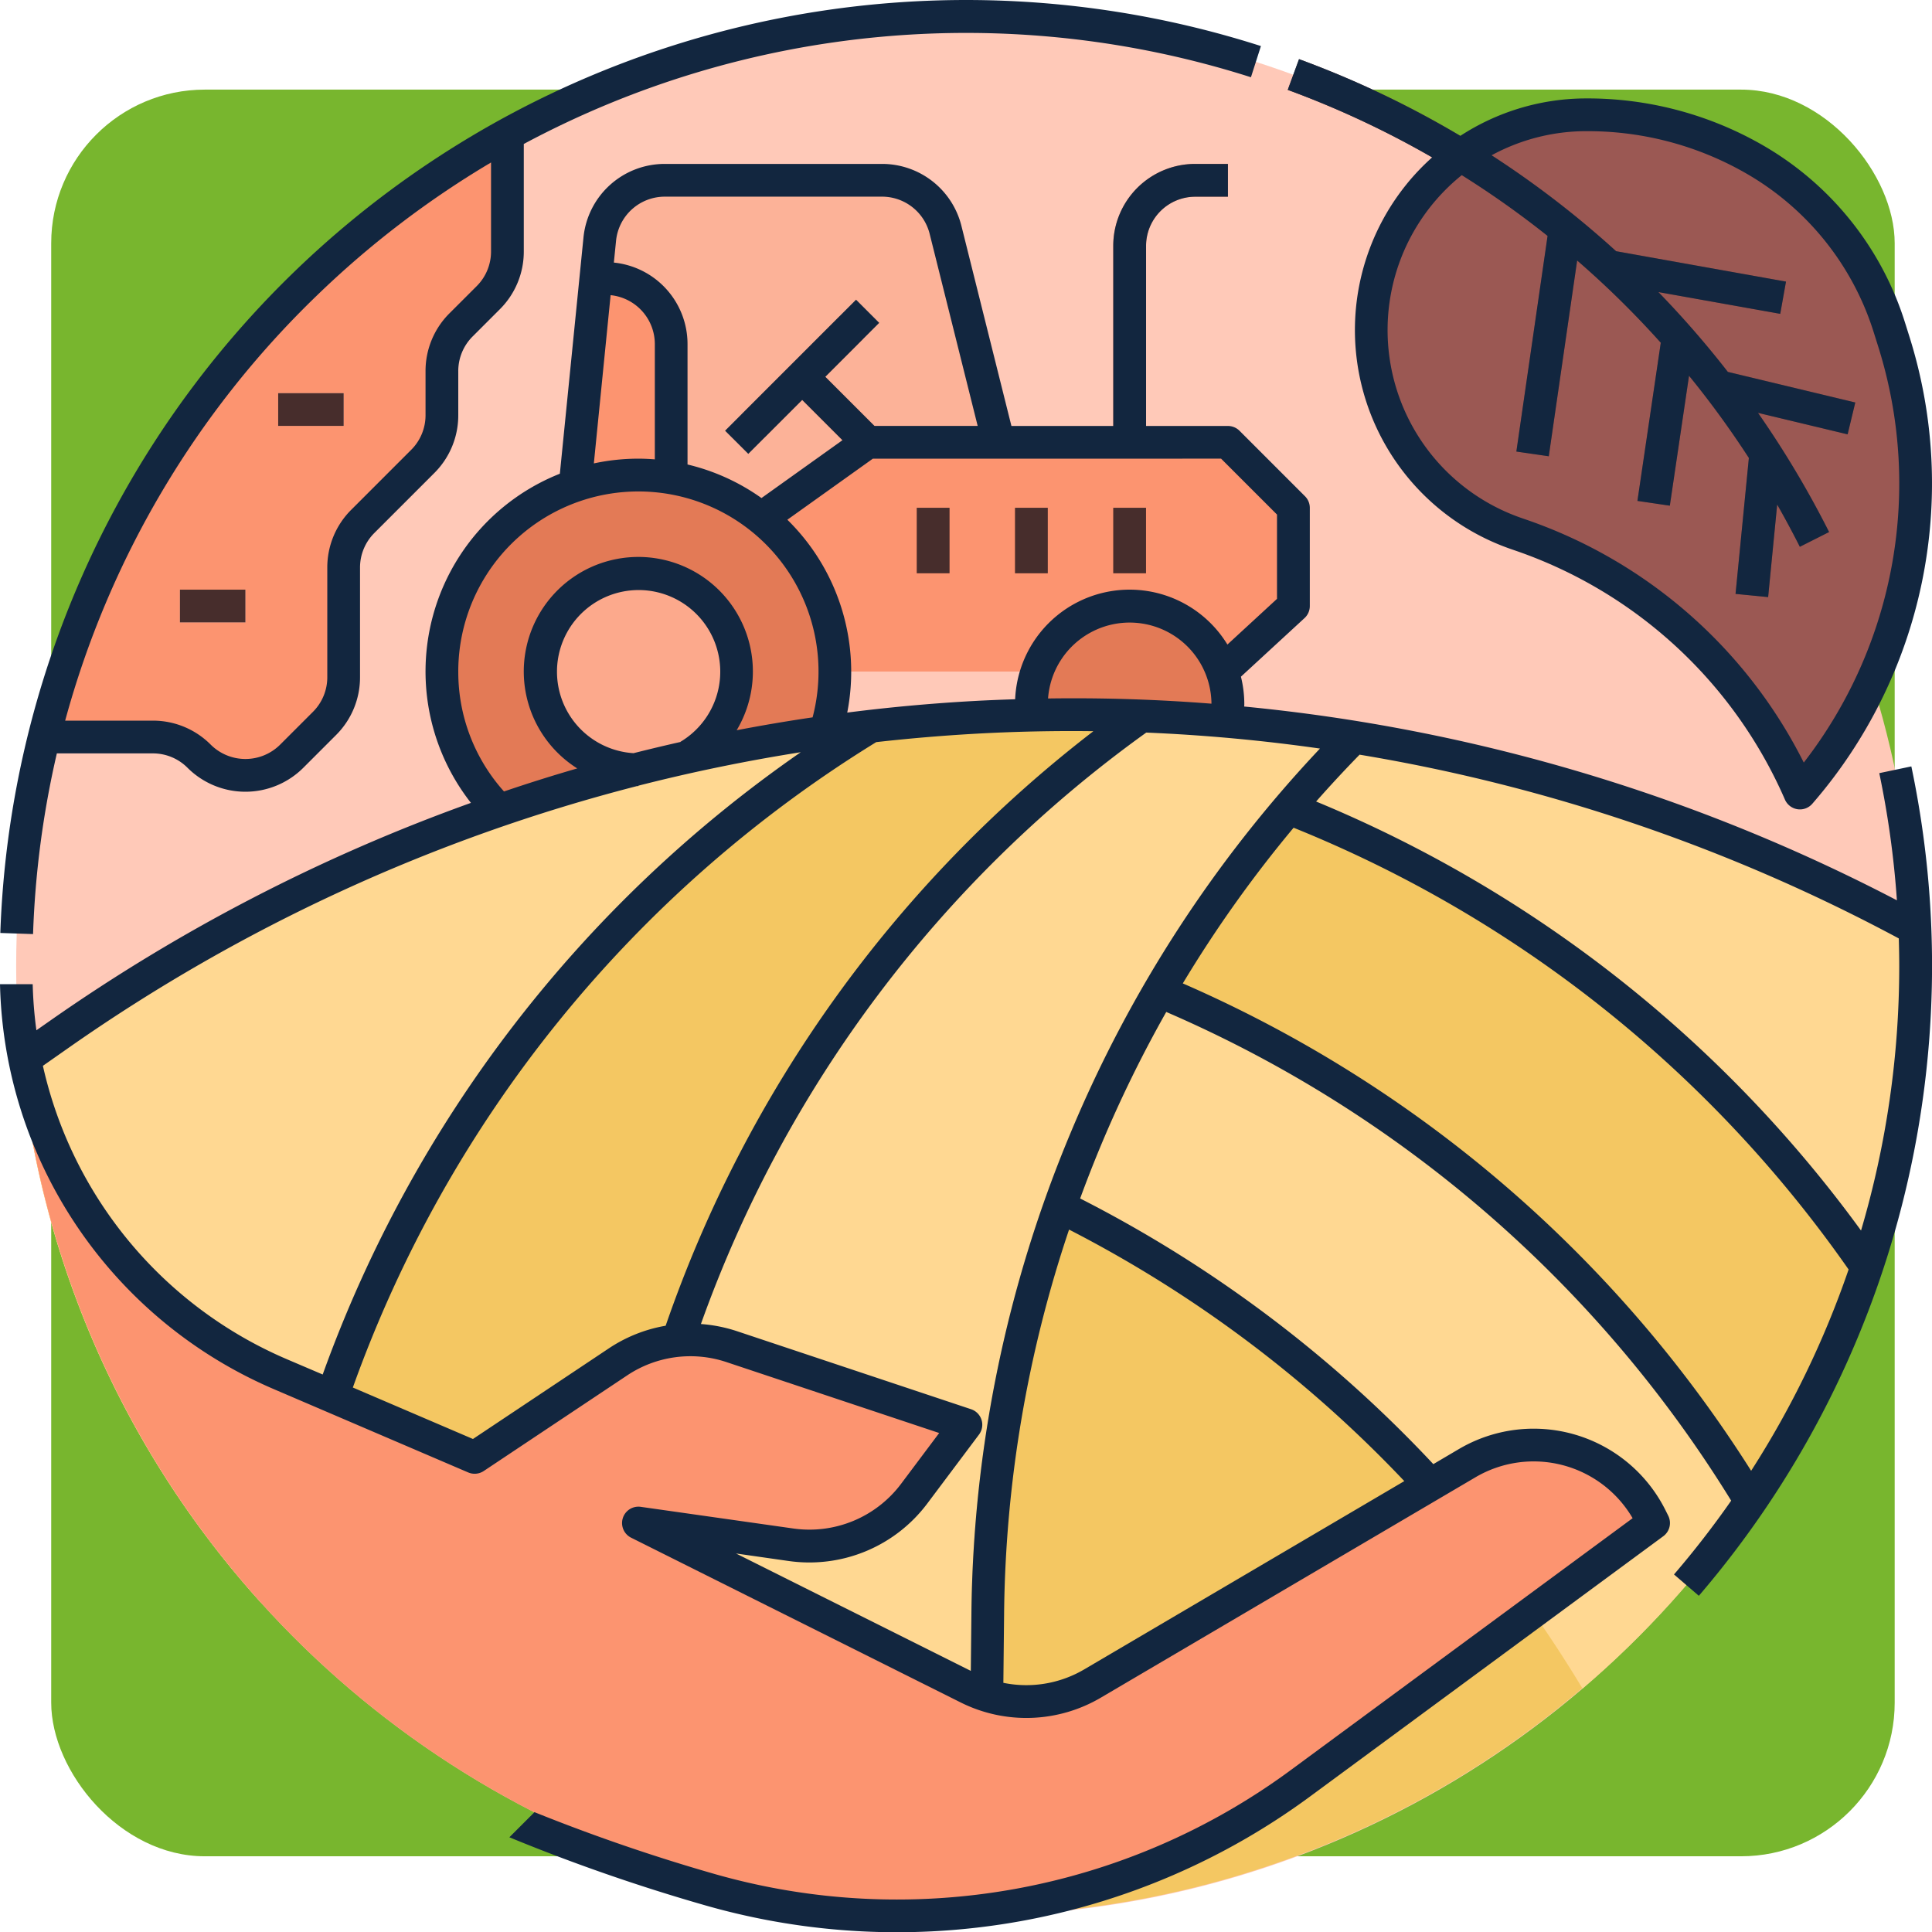 <svg xmlns="http://www.w3.org/2000/svg" width="150.915" height="150.933" viewBox="0 0 150.915 150.933">
  <g id="Grupo_1165644" data-name="Grupo 1165644" transform="translate(-235.051 -2508)">
    <g id="Grupo_1159855" data-name="Grupo 1159855" transform="translate(46 -2159)">
      <rect id="Rectángulo_401557" data-name="Rectángulo 401557" width="144" height="138" rx="12" transform="translate(193.051 4674)" fill="#78b62e"/>
    </g>
    <g id="FILLED_OUTLINE" transform="translate(215.002 2488.041)">
      <circle id="Elipse_11746" data-name="Elipse 11746" cx="74.186" cy="74.186" r="74.186" transform="translate(21.312 21.251)" fill="#ffc9b8"/>
      <path id="Trazado_990021" data-name="Trazado 990021" d="M195.012,102.372l-8.624-34.5A5.116,5.116,0,0,0,181.424,64H164.467a5.116,5.116,0,0,0-5.091,4.607L156,102.372Z" transform="translate(-92.479 -29.958)" fill="#fcb298"/>
      <path id="Trazado_990022" data-name="Trazado 990022" d="M214.493,108.684l-6.77-6.77,2.933-2.933-1.809-1.809-7.674,7.674,1.809,1.809,2.933-2.933,6.77,6.77Z" transform="translate(-123.206 -52.523)" fill="#e37a56"/>
      <path id="Trazado_990023" data-name="Trazado 990023" d="M159.837,88h-.767L156,118.7h8.953V93.116A5.116,5.116,0,0,0,159.837,88Z" transform="translate(-92.479 -46.284)" fill="#fc9470"/>
      <path id="Trazado_990024" data-name="Trazado 990024" d="M242.471,128h-28.14l-8.306,5.933v11.974h36.008l5.554-5.116v-7.674Z" transform="translate(-126.508 -73.493)" fill="#fc9470"/>
      <path id="Trazado_990025" data-name="Trazado 990025" d="M292,144h2.558v5.116H292Z" transform="translate(-184.99 -84.377)" fill="#e37a56"/>
      <circle id="Elipse_11747" data-name="Elipse 11747" cx="15.349" cy="15.349" r="15.349" transform="translate(54.568 57.065)" fill="#e37a56"/>
      <circle id="Elipse_11748" data-name="Elipse 11748" cx="7.674" cy="7.674" r="7.674" transform="translate(62.242 64.739)" fill="#fca98c"/>
      <circle id="Elipse_11749" data-name="Elipse 11749" cx="7.674" cy="7.674" r="7.674" transform="translate(100.614 67.298)" fill="#e37a56"/>
      <path id="Trazado_990026" data-name="Trazado 990026" d="M173.091,211.227a137.933,137.933,0,0,0-144.884,8.236L25.151,221.6a74.188,74.188,0,0,0,148-7.417c0-.991-.025-1.977-.064-2.958Z" transform="translate(-3.471 -118.748)" fill="#f4c762"/>
      <path id="Trazado_990027" data-name="Trazado 990027" d="M313.131,195.835,312,200.166a98.922,98.922,0,0,1,52.474,38.416,74.1,74.1,0,0,0,3.805-23.508c0-.991-.025-1.977-.064-2.958a137.718,137.718,0,0,0-55.083-16.28Z" transform="translate(-198.595 -119.637)" fill="#ffd892"/>
      <path id="Trazado_990028" data-name="Trazado 990028" d="M300.98,294.652A98.92,98.92,0,0,0,245.365,251.4L232,265.66a98.918,98.918,0,0,1,55.84,43.629,74.6,74.6,0,0,0,13.14-14.638Z" transform="translate(-144.176 -157.432)" fill="#ffd892"/>
      <path id="Trazado_990029" data-name="Trazado 990029" d="M203.2,194.869a98.939,98.939,0,0,0-39.288,60.046l-5.663,26.8A73.9,73.9,0,0,0,189.5,288.6c.562,0,1.121-.009,1.68-.021l.029-23.554A98.916,98.916,0,0,1,219.8,196.52a137.988,137.988,0,0,0-16.6-1.652Z" transform="translate(-94.006 -118.979)" fill="#ffd892"/>
      <path id="Trazado_990030" data-name="Trazado 990030" d="M91.543,197.35a98.885,98.885,0,0,0-41.864,51.777l-5.823,16.634A73.887,73.887,0,0,1,25.15,223.52l3.057-2.139a137.733,137.733,0,0,1,63.336-24.03Z" transform="translate(-3.47 -120.667)" fill="#ffd892"/>
      <path id="Trazado_990031" data-name="Trazado 990031" d="M30.821,99.865h8.49a5.116,5.116,0,0,1,3.618,1.5,5.116,5.116,0,0,0,7.235,0l2.558-2.558a5.117,5.117,0,0,0,1.5-3.618V86.635a5.116,5.116,0,0,1,1.5-3.618L60.4,78.34a5.116,5.116,0,0,0,1.5-3.618V71.286a5.116,5.116,0,0,1,1.5-3.618l2.119-2.119a5.116,5.116,0,0,0,1.5-3.618V52.792A74.326,74.326,0,0,0,30.821,99.865Z" transform="translate(-7.328 -22.334)" fill="#fc9470"/>
      <path id="Trazado_990032" data-name="Trazado 990032" d="M294.558,81.744H292V66.4a6.4,6.4,0,0,1,6.4-6.4h2.558v2.558H298.4a3.841,3.841,0,0,0-3.837,3.837Z" transform="translate(-184.99 -27.237)" fill="#e37a56"/>
      <path id="Trazado_990033" data-name="Trazado 990033" d="M268,144h2.558v5.116H268Z" transform="translate(-168.665 -84.377)" fill="#e37a56"/>
      <path id="Trazado_990034" data-name="Trazado 990034" d="M244,144h2.558v5.116H244Z" transform="translate(-152.339 -84.377)" fill="#e37a56"/>
      <path id="Trazado_990035" data-name="Trazado 990035" d="M88,116h5.116v2.558H88Z" transform="translate(-46.223 -65.33)" fill="#ffc9b8"/>
      <path id="Trazado_990036" data-name="Trazado 990036" d="M64,164h5.116v2.558H64Z" transform="translate(-29.897 -97.981)" fill="#ffc9b8"/>
      <path id="Trazado_990037" data-name="Trazado 990037" d="M371.629,48h0a26.053,26.053,0,0,1,13.219,3.413,23.189,23.189,0,0,1,10.644,13.194l.354,1.126a36.879,36.879,0,0,1-7.338,35.246,36.779,36.779,0,0,0-21.735-20.121l-.422-.146a16.817,16.817,0,0,1-11.023-12.706h0A16.817,16.817,0,0,1,371.629,48Z" transform="translate(-227.859 -19.075)" fill="#9b5853"/>
      <path id="Trazado_990038" data-name="Trazado 990038" d="M378.952,61.224,369,58.838a75.3,75.3,0,0,0-5.426-6.236l9.517,1.7.45-2.518-13.27-2.374a75.363,75.363,0,0,0-24.764-15l-.882,2.4a72.9,72.9,0,0,1,20.3,11.409L352.479,65.06l2.532.367,2.216-15.293a72.582,72.582,0,0,1,6.533,6.425l-1.824,12.355,2.531.373,1.5-10.148a73.121,73.121,0,0,1,4.674,6.42L369.6,76.179l2.546.249.706-7.23q.923,1.622,1.771,3.3l2.284-1.152a76.279,76.279,0,0,0-5.553-9.309l7,1.678Z" transform="translate(-213.982 -9.828)" fill="#7f463e"/>
      <path id="Trazado_990039" data-name="Trazado 990039" d="M285.612,199.277a100.072,100.072,0,0,0-28.329,68.747l-.029,23.572q1.285-.007,2.558-.059l.029-23.5a97.538,97.538,0,0,1,28.87-68.26q-1.548-.268-3.1-.5Z" transform="translate(-161.355 -121.978)" fill="#f4c762"/>
      <path id="Trazado_990040" data-name="Trazado 990040" d="M151.961,303.563l-27.59,20.328A53.094,53.094,0,0,1,95.184,334.2a74.185,74.185,0,0,1-71.1-72.207,34.045,34.045,0,0,0,20.606,29.949l15.183,6.507,11.185-7.457a10.232,10.232,0,0,1,8.912-1.193l18.275,6.092L94.2,301.273a10.234,10.234,0,0,1-9.635,3.991l-11.908-1.7,25.725,12.861a10.24,10.24,0,0,0,9.766-.329l29.252-17.21a10.233,10.233,0,0,1,14.342,4.243Z" transform="translate(-2.742 -164.637)" fill="#fc9470"/>
      <g id="Grupo_1162269" data-name="Grupo 1162269" transform="translate(20.049 19.959)">
        <path id="Trazado_990041" data-name="Trazado 990041" d="M24.554,78.809h7.491a3.812,3.812,0,0,1,2.713,1.124,6.4,6.4,0,0,0,9.044,0l2.558-2.558a6.354,6.354,0,0,0,1.873-4.522V64.3a3.812,3.812,0,0,1,1.124-2.713l4.677-4.677a6.353,6.353,0,0,0,1.873-4.522V48.952a3.812,3.812,0,0,1,1.124-2.713l2.119-2.119A6.353,6.353,0,0,0,61.025,39.6V31.205a73.174,73.174,0,0,1,56.8-5.212l.78-2.436a75.489,75.489,0,0,0-98.47,69.279l2.557.087a73.222,73.222,0,0,1,1.859-14.113ZM44.84,43.064A73.257,73.257,0,0,1,58.466,32.651V39.6a3.812,3.812,0,0,1-1.124,2.713L55.223,44.43a6.353,6.353,0,0,0-1.873,4.522v3.436A3.812,3.812,0,0,1,52.226,55.1l-4.677,4.677A6.353,6.353,0,0,0,45.676,64.3v8.553a3.812,3.812,0,0,1-1.124,2.713l-2.558,2.558a3.842,3.842,0,0,1-5.426,0,6.353,6.353,0,0,0-4.522-1.873H25.2A72.578,72.578,0,0,1,44.84,43.064Z" transform="translate(-20.11 -19.959)" fill="#12263f"/>
        <path id="Trazado_990042" data-name="Trazado 990042" d="M268,144h2.558v5.116H268Z" transform="translate(-188.713 -104.336)" fill="#472d2c"/>
        <path id="Trazado_990043" data-name="Trazado 990043" d="M244,144h2.558v5.116H244Z" transform="translate(-172.388 -104.336)" fill="#472d2c"/>
        <path id="Trazado_990044" data-name="Trazado 990044" d="M292,144h2.558v5.116H292Z" transform="translate(-205.039 -104.336)" fill="#472d2c"/>
        <path id="Trazado_990045" data-name="Trazado 990045" d="M88,116h5.116v2.558H88Z" transform="translate(-66.271 -85.289)" fill="#472d2c"/>
        <path id="Trazado_990046" data-name="Trazado 990046" d="M64,164h5.116v2.558H64Z" transform="translate(-49.946 -117.94)" fill="#472d2c"/>
        <path id="Trazado_990047" data-name="Trazado 990047" d="M343.933,44.14a18.1,18.1,0,0,0,8.123,28.536l.422.146a35.586,35.586,0,0,1,20.979,19.421,1.279,1.279,0,0,0,2.139.329A38.158,38.158,0,0,0,383.188,56.1l-.354-1.126A24.394,24.394,0,0,0,371.6,41.057a27.474,27.474,0,0,0-13.868-3.581A18.054,18.054,0,0,0,348.1,40.4a75.78,75.78,0,0,0-12.6-5.994l-.882,2.4A73.245,73.245,0,0,1,345.9,42.081a18.19,18.19,0,0,0-1.969,2.059Zm13.835-4.105a24.806,24.806,0,0,1,12.57,3.245,21.844,21.844,0,0,1,10.057,12.466l.354,1.126a35.6,35.6,0,0,1-5.819,32.481A38.162,38.162,0,0,0,353.312,70.4l-.422-.146a15.533,15.533,0,0,1-4.674-26.787,72.57,72.57,0,0,1,6.7,4.747L352.479,65.06l2.532.367,2.216-15.293a72.585,72.585,0,0,1,6.533,6.425l-1.824,12.355,2.531.373,1.5-10.148a73.114,73.114,0,0,1,4.674,6.42L369.6,76.179l2.546.249.706-7.23q.923,1.622,1.771,3.3l2.284-1.152a76.276,76.276,0,0,0-5.553-9.309l7,1.678.6-2.488L369,58.838a75.306,75.306,0,0,0-5.426-6.236l9.517,1.7.45-2.518-13.27-2.374a75.069,75.069,0,0,0-9.728-7.493,15.515,15.515,0,0,1,7.229-1.884Z" transform="translate(-234.031 -29.787)" fill="#12263f"/>
        <path id="Trazado_990048" data-name="Trazado 990048" d="M169.346,107.063l-2.5.526a73.054,73.054,0,0,1,1.377,9.934,139.013,139.013,0,0,0-50.985-15.137c0-.059.008-.117.008-.176a8.94,8.94,0,0,0-.264-2.156l4.968-4.577a1.279,1.279,0,0,0,.413-.941V86.861a1.279,1.279,0,0,0-.375-.9l-5.116-5.116a1.28,1.28,0,0,0-.9-.375h-6.4V66.4a3.842,3.842,0,0,1,3.837-3.837h2.558V60h-2.558a6.4,6.4,0,0,0-6.4,6.4v14.07H99.055L95.15,64.844A6.386,6.386,0,0,0,88.946,60H71.989a6.375,6.375,0,0,0-6.364,5.759L63.781,84.2a16.619,16.619,0,0,0-6.945,25.711A139.189,139.189,0,0,0,24,126.9l-1.108.775a32.919,32.919,0,0,1-.289-3.6H20.049a35.277,35.277,0,0,0,21.392,31.632l15.181,6.506a1.281,1.281,0,0,0,1.213-.111l11.185-7.456a8.893,8.893,0,0,1,7.8-1.044l16.592,5.531-2.974,3.966a8.949,8.949,0,0,1-8.429,3.492L70.1,164.9a1.279,1.279,0,0,0-.753,2.41L95.07,180.17a11.471,11.471,0,0,0,10.985-.374l29.255-17.209a8.955,8.955,0,0,1,12.269,3.2l-26.706,19.678a51.854,51.854,0,0,1-45.007,8.114A142.875,142.875,0,0,1,61.8,188.749l-1.963,1.963a145.423,145.423,0,0,0,15.323,5.324,54.412,54.412,0,0,0,47.227-8.514l27.589-20.328a1.279,1.279,0,0,0,.385-1.6l-.217-.435a11.511,11.511,0,0,0-16.133-4.774l-2,1.179a99.794,99.794,0,0,0-27.589-20.752q.772-2.106,1.64-4.186a98.154,98.154,0,0,1,5.086-10.383,97,97,0,0,1,44.129,38.174,72.6,72.6,0,0,1-4.466,5.764l1.94,1.668a75.624,75.624,0,0,0,16.6-64.783ZM115.433,83.023l4.367,4.367v6.584l-3.874,3.569a8.95,8.95,0,0,0-16.581,4.274c-1.1.036-2.2.079-3.3.141q-4.934.276-9.815.9a16.622,16.622,0,0,0-4.678-15.064l6.677-4.769Zm-.752,19.14q-6.355-.5-12.765-.407a6.391,6.391,0,0,1,12.765.407ZM68.17,66.014a3.825,3.825,0,0,1,3.818-3.456H88.945a3.832,3.832,0,0,1,3.723,2.906l3.75,15H88.353l-3.837-3.837,4.212-4.212-1.809-1.809L76.687,80.84,78.5,82.649l4.212-4.212,3.144,3.144L79.53,86.1a16.552,16.552,0,0,0-5.776-2.621V74.07A6.4,6.4,0,0,0,68,67.707Zm-.424,4.238A3.842,3.842,0,0,1,71.2,74.07v9.008c-.423-.032-.848-.054-1.279-.054a16.625,16.625,0,0,0-3.484.37Zm-11.9,29.4a14.07,14.07,0,1,1,27.678,3.579q-2.979.439-5.931,1.006a8.948,8.948,0,1,0-12.451,2.983q-2.882.834-5.724,1.8a13.965,13.965,0,0,1-3.571-9.364Zm17.364,5.5q-1.842.415-3.671.877a6.377,6.377,0,1,1,3.663-.889ZM42.448,153.365A32.713,32.713,0,0,1,23.4,130.451L25.47,129a136.553,136.553,0,0,1,44.336-20.4l.11,0v-.032q6.265-1.6,12.683-2.614a100.489,100.489,0,0,0-37.343,48.609Zm29.595-2.611a11.5,11.5,0,0,0-4.442,1.772L56.993,159.6l-9.382-4.021a97.892,97.892,0,0,1,40.883-50.413q3.832-.432,7.7-.653,4.638-.26,9.263-.2a99.5,99.5,0,0,0-33.413,46.446Zm57.7,12.137-24.99,14.7a8.919,8.919,0,0,1-6.328,1.056l.057-5.348a97.119,97.119,0,0,1,5.075-30.056,97.238,97.238,0,0,1,26.187,19.647ZM103.7,135.635a99.718,99.718,0,0,0-7.771,37.636l-.047,4.443-18.343-9.171,4.107.587a11.514,11.514,0,0,0,10.837-4.489l4.039-5.385a1.279,1.279,0,0,0-.619-1.981l-18.275-6.092a11.611,11.611,0,0,0-2.828-.563,97,97,0,0,1,34.787-46.2q6.824.286,13.569,1.249A99.7,99.7,0,0,0,103.7,135.635Zm53.137,26.449a99.519,99.519,0,0,0-44.395-38.071,96.865,96.865,0,0,1,8.655-12.16,97.267,97.267,0,0,1,43.353,34.507,72.87,72.87,0,0,1-7.613,15.723Zm8.584-18.765a99.787,99.787,0,0,0-42.567-33.514q1.647-1.868,3.395-3.659A136.46,136.46,0,0,1,168.37,120.5c.021.724.035,1.449.035,2.174a72.917,72.917,0,0,1-2.983,20.64Z" transform="translate(-20.049 -47.196)" fill="#12263f"/>
      </g>
    </g>
  </g>
</svg>
